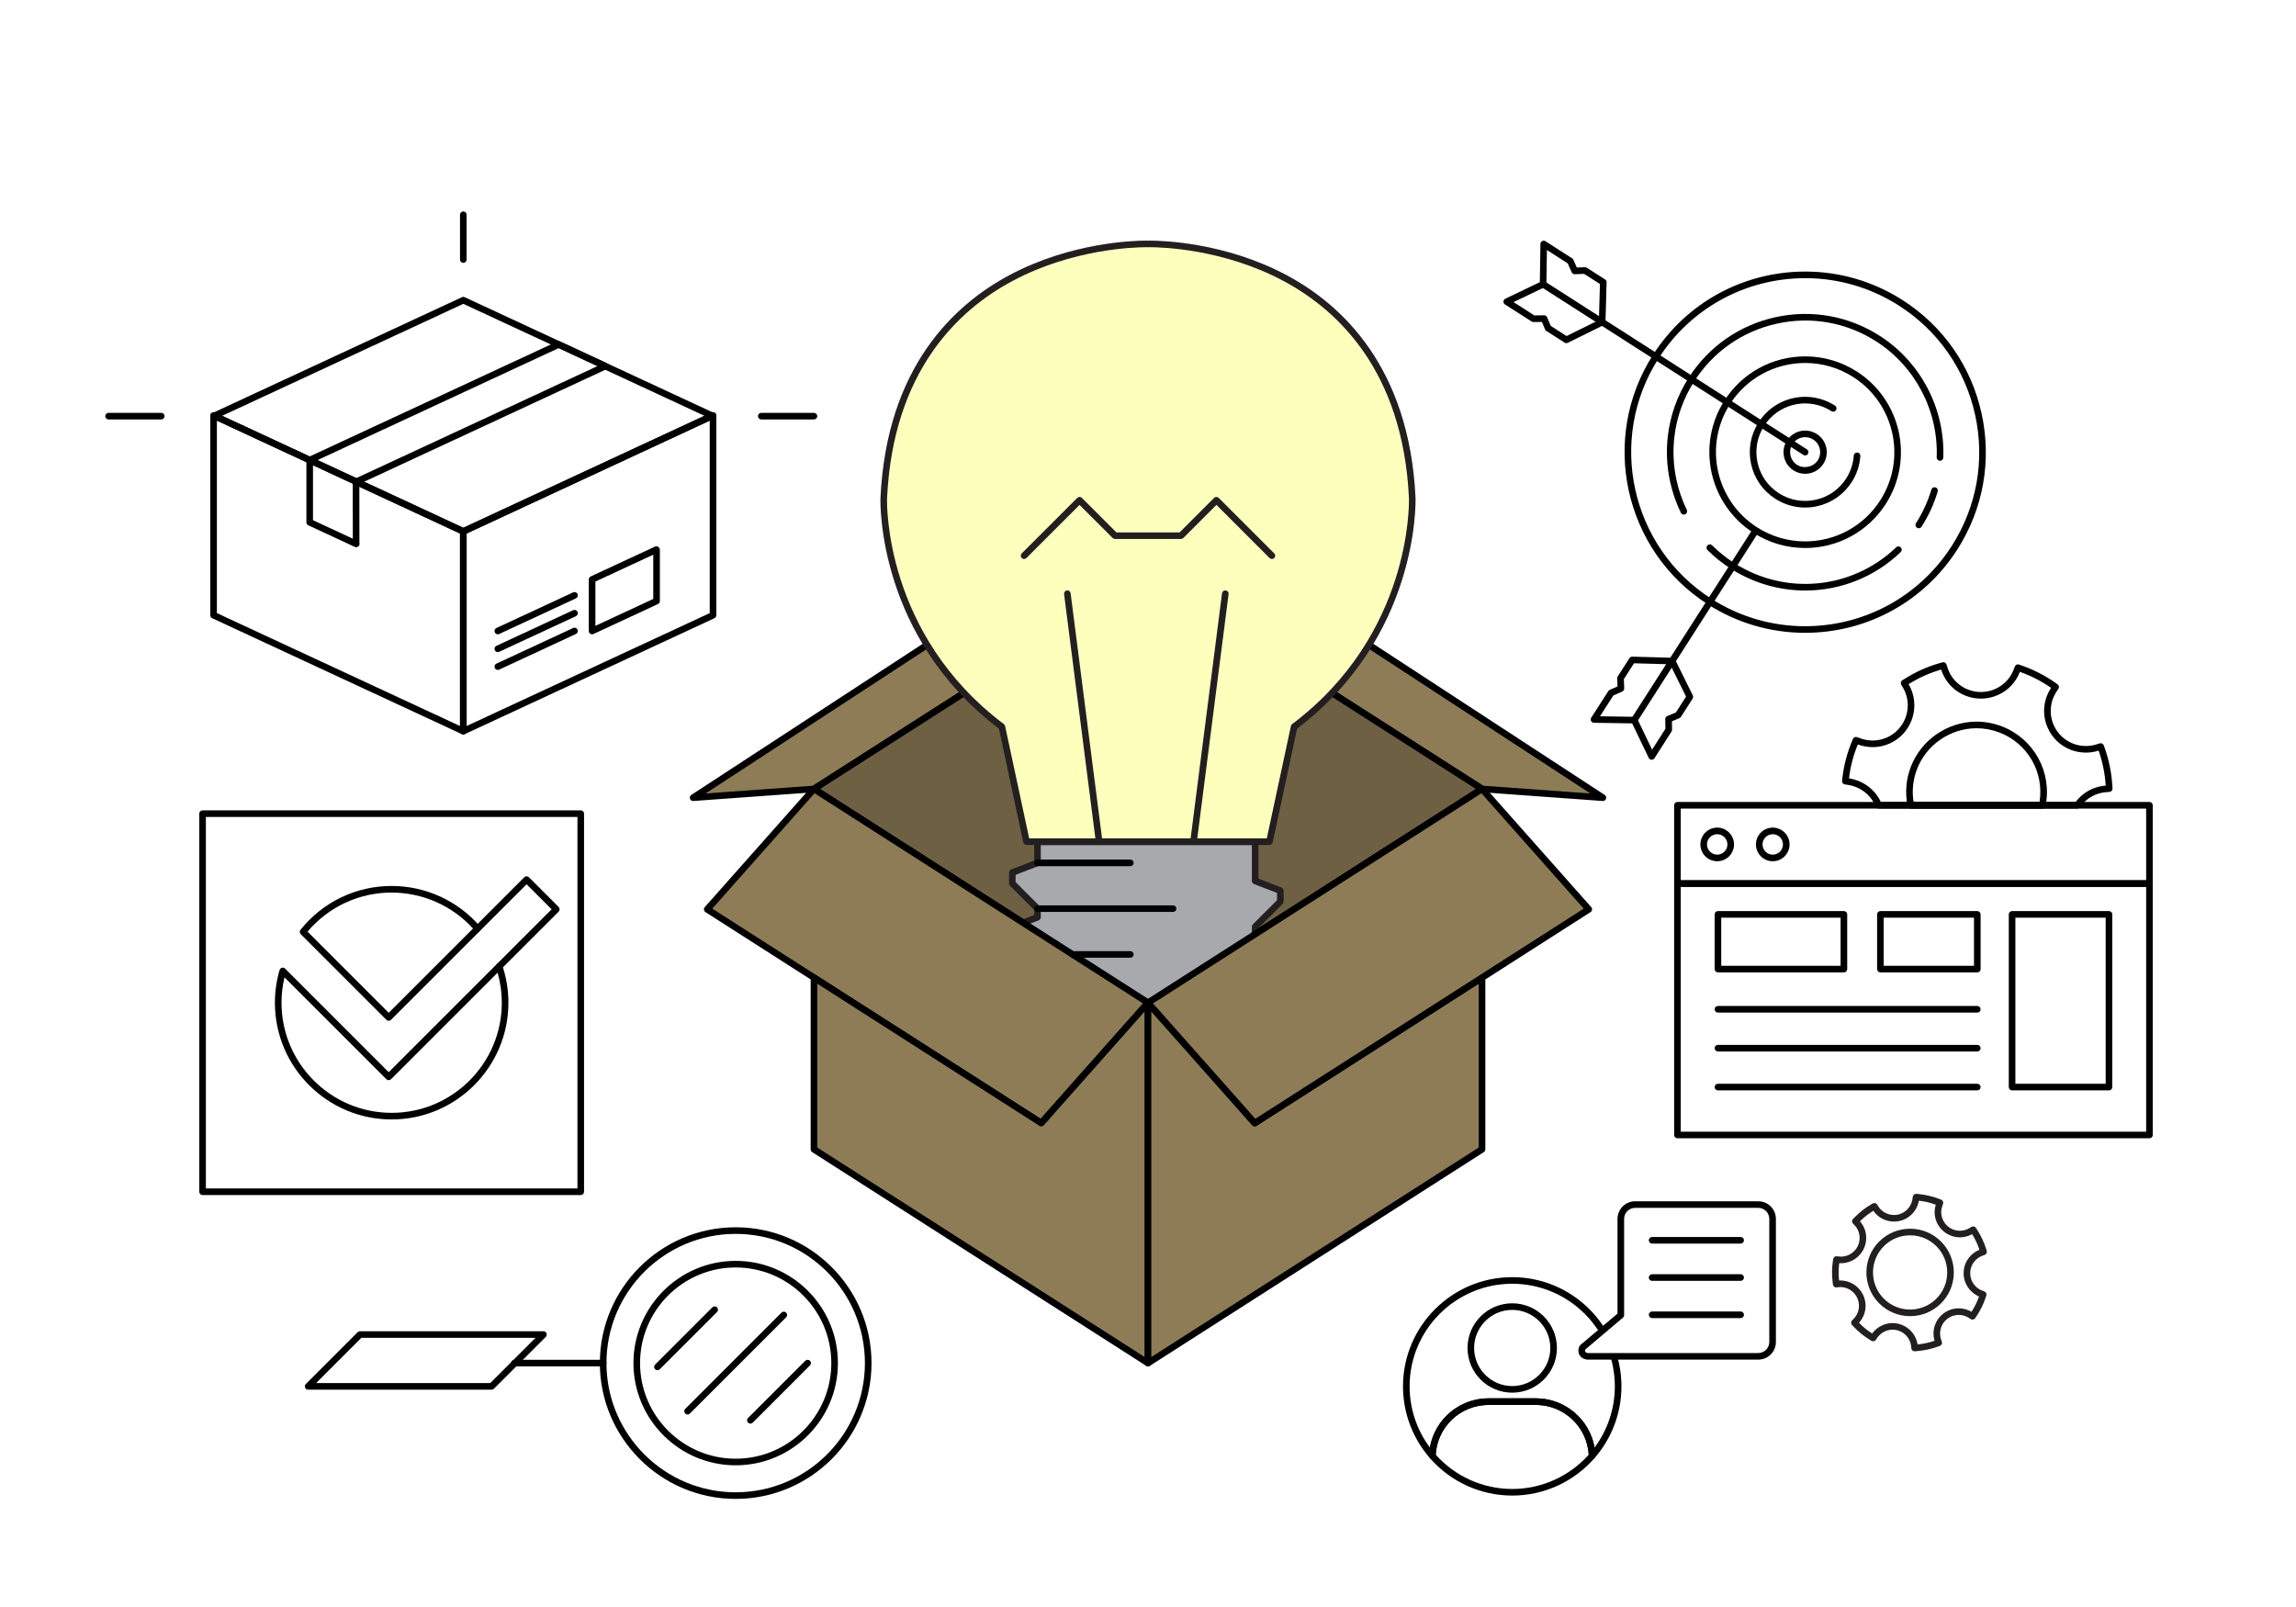 <?xml version="1.0" encoding="utf-8"?>
<!-- Generator: Adobe Illustrator 16.0.0, SVG Export Plug-In . SVG Version: 6.00 Build 0)  -->
<!DOCTYPE svg PUBLIC "-//W3C//DTD SVG 1.1//EN" "http://www.w3.org/Graphics/SVG/1.1/DTD/svg11.dtd">
<svg version="1.1" id="Layer_1" xmlns="http://www.w3.org/2000/svg" xmlns:xlink="http://www.w3.org/1999/xlink" x="0px" y="0px"
	 width="1400px" height="980px" viewBox="0 0 1400 980" enable-background="new 0 0 1400 980" xml:space="preserve">
<rect x="0" y="0" width="1400" height="980" fill="#333333" stroke="none"/>
<g>
	<g>
		<g>
			<rect fill="#FFFFFF" width="1399.998" height="980"/>
		</g>
	</g>
	<g>
		<polygon fill="#8D7C55" points="903.68,481.129 977.379,486.46 773.697,353.438 700.001,348.103 626.304,353.438 422.622,486.46 
			496.32,481.129 700.001,350.772 		"/>
		<path d="M977.381,488.473c-0.05,0-0.1,0-0.147-0.004l-73.698-5.331c-0.334-0.023-0.657-0.134-0.94-0.314L700.001,353.162
			L497.405,482.824c-0.283,0.181-0.605,0.291-0.939,0.314l-73.698,5.331c-0.922,0.071-1.759-0.495-2.052-1.364
			c-0.293-0.869,0.038-1.828,0.806-2.331l203.682-133.023c0.287-0.185,0.615-0.295,0.956-0.322l73.697-5.335l73.986,5.335
			c0.341,0.027,0.669,0.138,0.956,0.322l203.682,133.023c0.769,0.503,1.099,1.462,0.805,2.331
			C979.008,487.926,978.237,488.473,977.381,488.473z M904.335,479.16l65.429,4.733L773.032,355.407l-69.969-5.064L904.335,479.16z
			 M626.968,355.407l-196.73,128.485l65.428-4.733l201.309-128.84L626.968,355.407z"/>
	</g>
	<g>
		<polygon fill="#6E6042" points="700.001,611.482 731.984,591.012 903.68,481.129 700.001,350.772 496.32,481.129 668.017,591.012 
					"/>
		<path d="M700.001,613.495c-0.377,0-0.755-0.105-1.085-0.317L495.234,482.824c-0.577-0.37-0.927-1.007-0.927-1.694
			c0-0.688,0.35-1.325,0.927-1.695l203.682-130.357c0.661-0.424,1.51-0.424,2.17,0l203.68,130.357
			c0.578,0.37,0.928,1.006,0.928,1.695c0,0.688-0.35,1.325-0.928,1.694l-203.68,130.354
			C700.756,613.39,700.379,613.495,700.001,613.495z M500.055,481.129l199.946,127.963l199.944-127.963L700.001,353.162
			L500.055,481.129z"/>
	</g>
	<g>
		<g>
			<g>
				<path fill="#A7A9AC" d="M780.698,549.789v-6.636l-15.354-5.929v-23.934h-66.372h-66.362v12.91l-15.35,5.929v6.632l15.35,15.36
					v5.255l-15.35,5.937v6.632l15.35,15.352v12.876c0,23.218,18.825,42.048,42.049,42.048h24.313h4.088h20.242
					c3.371,0,6.626-0.447,9.766-1.194c18.5-4.415,32.275-21.005,32.275-40.854v-1.856l15.354-15.343v-6.649l-15.354-5.924v-5.264
					L780.698,549.789z"/>
			</g>
			<g>
				<path fill="#231F20" d="M723.304,644.233H674.66c-24.295,0-44.062-19.766-44.062-44.061v-12.042l-14.76-14.762
					c-0.377-0.377-0.59-0.889-0.59-1.424v-6.632c0-0.833,0.511-1.576,1.288-1.879l14.063-5.438v-3.042l-14.76-14.77
					c-0.377-0.379-0.59-0.89-0.59-1.424v-6.632c0-0.834,0.511-1.576,1.288-1.879l14.063-5.43v-11.53c0-1.112,0.9-2.013,2.013-2.013
					h132.733c1.112,0,2.013,0.9,2.013,2.013v22.554l14.066,5.429c0.776,0.303,1.287,1.047,1.287,1.88v6.636
					c0,0.534-0.212,1.046-0.59,1.423l-14.764,14.759v3.051l14.066,5.424c0.776,0.304,1.287,1.046,1.287,1.879v6.649
					c0,0.534-0.212,1.045-0.59,1.422l-14.764,14.755v1.022c0,20.454-13.906,38.058-33.82,42.811
					C730.001,643.825,726.653,644.233,723.304,644.233z M619.274,571.112l14.76,14.763c0.377,0.377,0.59,0.888,0.59,1.422v12.876
					c0,22.073,17.96,40.036,40.036,40.036h48.644c3.033,0,6.074-0.374,9.3-1.141c18.092-4.316,30.729-20.313,30.729-38.896v-1.856
					c0-0.534,0.212-1.045,0.589-1.424l14.765-14.753v-4.435l-14.065-5.426c-0.777-0.303-1.288-1.045-1.288-1.879v-5.264
					c0-0.534,0.212-1.046,0.589-1.423l14.765-14.758v-4.423l-14.065-5.429c-0.777-0.304-1.288-1.047-1.288-1.88v-21.921H634.624
					v10.897c0,0.834-0.511,1.576-1.288,1.879l-14.062,5.43v4.418l14.76,14.771c0.377,0.377,0.59,0.889,0.59,1.424v5.255
					c0,0.834-0.511,1.577-1.288,1.88l-14.062,5.437V571.112z"/>
			</g>
		</g>
		<g>
			<g>
				<g>
					<path fill="#FDFFBD" d="M861.125,303.655c-3.719-78.661-44.283-116.35-77.672-134.146
						c-37.051-19.743-75.057-20.761-82.308-20.761c-0.529,0-0.91,0.02-1.148,0.02c-0.004,0-0.004,0-0.004,0
						c-0.2,0-0.548-0.02-1.02-0.02c-0.042,0-0.071,0-0.12,0c-7.245,0-45.252,1.018-82.307,20.761
						c-33.388,17.77-73.951,55.486-77.672,134.304c-0.101,3.436-1.597,83.929,72.029,139.375l15.02,70.103h73.051h1.024h74.071
						l15.039-70.103C862.729,387.742,861.227,307.237,861.125,303.655z"/>
				</g>
			</g>
			<g>
				<g>
					<path fill="#231F20" d="M774.068,515.304H625.922c-0.95,0-1.77-0.664-1.968-1.592l-14.862-69.368
						c-73.83-56.044-72.332-137.154-72.231-140.59c3.768-79.801,44.899-118.014,78.74-136.023
						c37.508-19.982,75.931-20.997,83.252-20.997l0.896,0.016l1.396-0.016c7.321,0,45.748,1.014,83.255,20.997
						c33.842,18.037,74.973,56.245,78.735,135.83c0.1,3.479,1.553,84.778-72.218,140.783l-14.882,69.368
						C775.837,514.64,775.018,515.304,774.068,515.304z M627.549,511.278H772.44l14.699-68.51c0.1-0.476,0.369-0.897,0.757-1.188
						c72.732-54.779,71.313-134.5,71.215-137.866c-3.671-77.658-43.685-114.883-76.607-132.429
						c-36.658-19.534-74.204-20.525-81.358-20.525l-0.737,0.011c-0.02,0-0.394,0.008-0.411,0.008l-1.024-0.019
						c-7.273,0-44.816,0.991-81.48,20.525c-32.92,17.518-72.933,54.751-76.608,132.622c-0.097,3.322-1.563,82.855,71.229,137.673
						c0.387,0.291,0.656,0.711,0.756,1.188L627.549,511.278z"/>
				</g>
			</g>
		</g>
		<g>
			<g>
				<path fill="#FDFFBD" d="M670.204,642.221v14.817c0,15.891,12.882,28.78,28.775,28.78c15.894,0,28.778-12.89,28.778-28.78
					v-14.817H670.204z"/>
			</g>
			<g>
				<path fill="#231F20" d="M698.979,687.831c-16.978,0-30.788-13.814-30.788-30.793v-14.817c0-1.111,0.9-2.012,2.013-2.012h57.554
					c1.113,0,2.013,0.9,2.013,2.012v14.817C729.771,674.017,715.958,687.831,698.979,687.831z M672.217,644.233v12.805
					c0,14.762,12.006,26.769,26.763,26.769c14.758,0,26.766-12.007,26.766-26.769v-12.805H672.217z"/>
			</g>
		</g>
		<g>
			<g>
				<line fill="#FDFFBD" x1="670.204" y1="513.291" x2="650.823" y2="362.051"/>
			</g>
			<g>
				<path fill="#231F20" d="M670.202,515.304c-0.999,0-1.863-0.743-1.995-1.757l-19.381-151.24
					c-0.142-1.101,0.639-2.111,1.741-2.253c1.123-0.145,2.109,0.645,2.253,1.742l19.381,151.24c0.142,1.101-0.639,2.111-1.741,2.253
					C670.373,515.3,670.286,515.304,670.202,515.304z"/>
			</g>
		</g>
		<g>
			<g>
				<line fill="#FDFFBD" x1="727.758" y1="513.291" x2="747.137" y2="362.051"/>
			</g>
			<g>
				<path fill="#231F20" d="M727.76,515.304c-0.084,0-0.171-0.004-0.258-0.016c-1.103-0.142-1.883-1.152-1.741-2.253l19.379-151.24
					c0.144-1.097,1.16-1.879,2.253-1.742c1.103,0.142,1.883,1.152,1.741,2.253l-19.379,151.24
					C729.623,514.561,728.759,515.304,727.76,515.304z"/>
			</g>
		</g>
		<g>
			<g>
				<polyline fill="#FDFFBD" points="775.553,338.888 741.722,305.059 720.094,326.689 699.999,326.689 679.904,326.689 
					658.277,305.059 624.446,338.888 				"/>
			</g>
			<g>
				<path fill="#231F20" d="M775.553,340.9c-0.516,0-1.031-0.196-1.424-0.589l-32.407-32.405l-20.205,20.207
					c-0.377,0.377-0.888,0.589-1.423,0.589h-40.189c-0.535,0-1.045-0.212-1.423-0.589l-20.205-20.207l-32.408,32.405
					c-0.787,0.786-2.06,0.786-2.846,0c-0.787-0.787-0.787-2.06,0-2.846l33.831-33.829c0.377-0.377,0.889-0.59,1.423-0.59l0,0
					c0.534,0,1.045,0.212,1.423,0.59l21.038,21.04h38.523l21.038-21.04c0.755-0.755,2.091-0.755,2.846,0l33.831,33.829
					c0.786,0.786,0.786,2.06,0,2.846C776.583,340.704,776.067,340.9,775.553,340.9z"/>
			</g>
		</g>
	</g>
	<g>
		<polygon fill="#8D7C55" points="668.017,591.012 496.32,481.129 431.239,554.538 496.32,596.19 634.921,684.892 700.001,611.482 
					"/>
		<path d="M634.921,686.904c-0.375,0-0.751-0.103-1.085-0.319L430.154,556.232c-0.495-0.314-0.827-0.834-0.908-1.42
			c-0.081-0.581,0.096-1.171,0.487-1.611l65.08-73.409c0.657-0.743,1.761-0.893,2.591-0.358l203.681,130.354
			c0.495,0.314,0.827,0.834,0.908,1.42c0.081,0.581-0.097,1.171-0.487,1.611l-65.081,73.409
			C636.033,686.672,635.479,686.904,634.921,686.904z M434.308,554.113l200.25,128.155l62.375-70.361L496.684,483.751
			L434.308,554.113z"/>
	</g>
	<g>
		<polygon fill="#8D7C55" points="634.921,684.892 496.32,596.19 496.32,700.896 700.001,831.253 700.001,611.482 		"/>
		<path d="M700.001,833.266c-0.377,0-0.755-0.106-1.085-0.318L495.234,702.59c-0.577-0.37-0.927-1.007-0.927-1.694V596.19
			c0-0.735,0.401-1.412,1.045-1.766c0.648-0.35,1.433-0.326,2.052,0.07l137.153,87.773l63.938-72.123
			c0.552-0.62,1.441-0.837,2.219-0.546c0.783,0.299,1.299,1.045,1.299,1.883v219.771c0,0.735-0.401,1.411-1.045,1.765
			C700.666,833.183,700.333,833.266,700.001,833.266z M498.333,699.795l199.656,127.778V616.786l-61.562,69.442
			c-0.656,0.742-1.761,0.896-2.59,0.356l-135.503-86.716V699.795z"/>
	</g>
	<g>
		<polygon fill="#8D7C55" points="700.001,611.482 700.001,831.253 903.68,700.896 903.68,596.19 765.079,684.892 		"/>
		<path d="M700.001,833.266c-0.332,0-0.665-0.083-0.967-0.248c-0.645-0.354-1.046-1.029-1.046-1.765V611.482
			c0-0.838,0.517-1.584,1.299-1.883c0.779-0.287,1.666-0.074,2.22,0.546l63.937,72.123l137.151-87.773
			c0.624-0.396,1.408-0.42,2.053-0.07c0.646,0.354,1.046,1.03,1.046,1.766v104.705c0,0.688-0.35,1.324-0.928,1.694l-203.68,130.357
			C700.756,833.159,700.379,833.266,700.001,833.266z M702.014,616.786v210.787l199.654-127.778v-99.926l-135.503,86.716
			c-0.829,0.544-1.935,0.386-2.592-0.356L702.014,616.786z"/>
	</g>
	<g>
		<polygon fill="#8D7C55" points="903.68,481.129 731.984,591.012 700.001,611.482 765.079,684.892 903.68,596.19 968.761,554.538 
					"/>
		<path d="M765.079,686.904c-0.559,0-1.112-0.232-1.506-0.676l-65.078-73.409c-0.392-0.44-0.568-1.03-0.488-1.611
			c0.081-0.586,0.413-1.105,0.908-1.42l203.679-130.354c0.834-0.535,1.935-0.385,2.592,0.358l65.079,73.409
			c0.393,0.44,0.568,1.03,0.488,1.611c-0.08,0.586-0.412,1.105-0.907,1.42L766.165,686.585
			C765.83,686.802,765.453,686.904,765.079,686.904z M703.069,611.907l62.374,70.361l200.249-128.155l-62.376-70.362
			L703.069,611.907z"/>
	</g>
	<g>
		<path d="M689.226,528.214h-56.614c-1.112,0-2.013-0.9-2.013-2.013s0.9-2.013,2.013-2.013h56.614c1.112,0,2.013,0.9,2.013,2.013
			S690.338,528.214,689.226,528.214z"/>
	</g>
	<g>
		<path d="M715.271,556.134h-82.66c-1.112,0-2.013-0.899-2.013-2.012c0-1.114,0.9-2.014,2.013-2.014h82.66
			c1.113,0,2.014,0.899,2.014,2.014C717.285,555.234,716.385,556.134,715.271,556.134z"/>
	</g>
	<g>
		<path d="M689.226,584.059h-35.223c-1.112,0-2.012-0.9-2.012-2.014c0-1.112,0.9-2.013,2.012-2.013h35.223
			c1.112,0,2.013,0.9,2.013,2.013C691.238,583.158,690.338,584.059,689.226,584.059z"/>
	</g>
	<g>
		<g>
			<g>
				<path d="M1310.646,540.856h-287.813c-1.113,0-2.014-0.9-2.014-2.013v-47.765c0-1.112,0.9-2.013,2.014-2.013h287.813
					c1.112,0,2.013,0.9,2.013,2.013v47.765C1312.659,539.956,1311.759,540.856,1310.646,540.856z M1024.847,536.832h283.787v-43.74
					h-283.787V536.832z"/>
			</g>
			<g>
				<path d="M1310.646,694.153h-287.813c-1.113,0-2.014-0.9-2.014-2.013V538.844c0-1.112,0.9-2.012,2.014-2.012h287.813
					c1.112,0,2.013,0.899,2.013,2.012v153.297C1312.659,693.253,1311.759,694.153,1310.646,694.153z M1024.847,690.128h283.787
					V540.856h-283.787V690.128z"/>
			</g>
		</g>
		<g>
			<path d="M1047.08,525.219c-5.658,0-10.26-4.6-10.26-10.257s4.602-10.261,10.26-10.261c5.655,0,10.257,4.604,10.257,10.261
				S1052.735,525.219,1047.08,525.219z M1047.08,508.727c-3.437,0-6.233,2.796-6.233,6.235c0,3.436,2.797,6.23,6.233,6.23
				c3.436,0,6.23-2.795,6.23-6.23C1053.311,511.522,1050.516,508.727,1047.08,508.727z"/>
		</g>
		<g>
			<path d="M1080.947,525.219c-5.657,0-10.259-4.6-10.259-10.257s4.602-10.261,10.259-10.261c5.656,0,10.256,4.604,10.256,10.261
				S1086.604,525.219,1080.947,525.219z M1080.947,508.727c-3.436,0-6.232,2.796-6.232,6.235c0,3.436,2.797,6.23,6.232,6.23
				c3.435,0,6.229-2.795,6.229-6.23C1087.177,511.522,1084.382,508.727,1080.947,508.727z"/>
		</g>
		<g>
			<path d="M1124.327,592.997h-76.808c-1.112,0-2.013-0.899-2.013-2.013v-33.368c0-1.112,0.9-2.013,2.013-2.013h76.808
				c1.113,0,2.014,0.9,2.014,2.013v33.368C1126.341,592.098,1125.44,592.997,1124.327,592.997z M1049.533,588.973h72.781v-29.344
				h-72.781V588.973z"/>
		</g>
		<g>
			<path d="M1205.665,592.997h-59.081c-1.112,0-2.012-0.899-2.012-2.013v-33.368c0-1.112,0.899-2.013,2.012-2.013h59.081
				c1.113,0,2.014,0.9,2.014,2.013v33.368C1207.679,592.098,1206.778,592.997,1205.665,592.997z M1148.597,588.973h55.056v-29.344
				h-55.056V588.973z"/>
		</g>
		<g>
			<path d="M1285.962,664.951h-59.081c-1.113,0-2.014-0.899-2.014-2.012V557.616c0-1.112,0.9-2.013,2.014-2.013h59.081
				c1.112,0,2.013,0.9,2.013,2.013v105.323C1287.975,664.052,1287.074,664.951,1285.962,664.951z M1228.894,660.927h55.056V559.629
				h-55.056V660.927z"/>
		</g>
		<g>
			<path d="M1205.665,617.506H1047.52c-1.112,0-2.013-0.9-2.013-2.013c0-1.113,0.9-2.014,2.013-2.014h158.146
				c1.113,0,2.014,0.9,2.014,2.014C1207.679,616.605,1206.778,617.506,1205.665,617.506z"/>
		</g>
		<g>
			<path d="M1205.665,641.227H1047.52c-1.112,0-2.013-0.9-2.013-2.014c0-1.112,0.9-2.012,2.013-2.012h158.146
				c1.113,0,2.014,0.899,2.014,2.012C1207.679,640.326,1206.778,641.227,1205.665,641.227z"/>
		</g>
		<g>
			<path d="M1205.665,664.951H1047.52c-1.112,0-2.013-0.899-2.013-2.012s0.9-2.013,2.013-2.013h158.146
				c1.113,0,2.014,0.9,2.014,2.013S1206.778,664.951,1205.665,664.951z"/>
		</g>
		<g>
			<g>
				<path d="M1266.688,493.092h-121.174c-0.824,0-1.564-0.503-1.869-1.266l-0.287-0.742c-2.316-5.159-6.541-9.137-11.886-11.197
					c-1.518-0.586-3.066-1.006-4.602-1.243l-1.947-0.279c-1.078-0.158-1.839-1.14-1.713-2.226l0.229-1.977
					c0.883-7.43,2.777-14.711,5.634-21.653l0.746-1.84c0.408-1.006,1.539-1.522,2.562-1.128l1.855,0.684
					c5.366,1.989,11.207,1.816,16.342-0.484c10.792-4.839,15.652-17.561,10.837-28.36c-0.323-0.652-0.702-1.38-1.119-2.111
					l-1.002-1.679c-0.563-0.943-0.264-2.166,0.675-2.744l1.702-1.049c3.494-2.154,6.788-3.92,10.07-5.394
					c3.463-1.552,7.082-2.877,10.757-3.939l1.901-0.55c1.049-0.307,2.137,0.283,2.473,1.309l0.617,1.887
					c0.239,0.747,0.497,1.501,0.827,2.245c2.329,5.193,6.538,9.183,11.844,11.231c5.357,2.06,11.245,1.899,16.478-0.44
					c5.21-2.311,9.192-6.51,11.222-11.833l0.723-1.871c0.39-1.022,1.528-1.533,2.559-1.172l1.873,0.673
					c7.036,2.473,13.75,5.909,19.939,10.206l1.646,1.167c0.889,0.628,1.115,1.852,0.512,2.76l-1.114,1.675
					c-4.062,6.133-4.69,13.818-1.678,20.556c2.32,5.178,6.519,9.16,11.826,11.216c4.532,1.734,9.641,1.883,14.237,0.413l1.895-0.602
					c1.038-0.306,2.133,0.224,2.5,1.23l0.68,1.875c2.507,7.163,4.029,14.671,4.531,22.337l0.14,2.009
					c0.074,1.097-0.747,2.052-1.843,2.143l-2.019,0.165c-2.491,0.193-4.89,0.794-7.138,1.785c-3.517,1.584-6.561,4.124-8.785,7.344
					C1267.968,492.766,1267.35,493.092,1266.688,493.092z M1146.863,489.066h118.798c2.574-3.412,5.954-6.121,9.83-7.862
					c2.677-1.18,5.518-1.891,8.456-2.119l0.027-0.004l-0.004-0.035c-0.478-7.309-1.926-14.456-4.306-21.253l-0.015-0.039
					l-0.046,0.016c-5.448,1.745-11.513,1.572-16.906-0.491c-6.31-2.441-11.299-7.174-14.054-13.327
					c-3.578-8.004-2.83-17.137,1.999-24.429l0.035-0.051l-0.037-0.023c-5.878-4.08-12.268-7.352-18.978-9.71l-0.034-0.012
					l-0.013,0.027c-2.409,6.326-7.148,11.326-13.34,14.07c-6.196,2.772-13.207,2.96-19.563,0.523
					c-6.307-2.434-11.303-7.175-14.072-13.347c-0.394-0.884-0.702-1.78-0.982-2.646l-0.009-0.031l-0.033,0.012
					c-3.497,1.006-6.938,2.264-10.228,3.743c-3.117,1.403-6.261,3.085-9.608,5.15l-0.014,0.008l0.007,0.011
					c0.478,0.838,0.896,1.636,1.284,2.426c5.753,12.895-0.021,27.999-12.834,33.743c-6.095,2.732-13.045,2.937-19.386,0.585
					l-0.021-0.008l-0.019,0.043c-2.721,6.608-4.523,13.535-5.361,20.596l-0.004,0.027l0.031,0.004
					c1.842,0.287,3.672,0.778,5.457,1.466C1139.131,478.523,1144.066,483.107,1146.863,489.066z"/>
			</g>
			<g>
				<path d="M1245.305,493.092h-80.179c-0.957,0-1.782-0.676-1.974-1.615c-1.621-8.036-0.929-16.299,2.002-23.898
					c6.34-16.448,22.445-27.499,40.069-27.499c5.279,0,10.474,0.971,15.441,2.885c19.569,7.548,30.763,27.948,26.613,48.512
					C1247.087,492.416,1246.262,493.092,1245.305,493.092z M1166.81,489.066h76.813c2.877-18.08-7.185-35.704-24.403-42.344
					c-4.505-1.737-9.213-2.618-13.995-2.618c-15.974,0-30.565,10.013-36.315,24.92
					C1166.451,475.401,1165.731,482.297,1166.81,489.066z"/>
			</g>
		</g>
	</g>
	<g>
		<g>
			<path d="M282.507,326.088c-0.289,0-0.58-0.063-0.847-0.189l-151.816-70.507c-0.711-0.331-1.166-1.042-1.166-1.824
				s0.455-1.494,1.166-1.824l151.816-70.5c0.535-0.252,1.16-0.252,1.694,0l151.814,70.5c0.711,0.33,1.166,1.042,1.166,1.824
				s-0.455,1.494-1.166,1.824l-151.814,70.507C283.087,326.024,282.796,326.088,282.507,326.088z M135.47,253.567l147.037,68.286
				l147.036-68.286l-147.036-68.278L135.47,253.567z"/>
		</g>
		<g>
			<path d="M282.507,447.906c-0.289,0-0.578-0.063-0.847-0.188l-152.276-70.712c-0.712-0.33-1.166-1.042-1.166-1.824V253.779
				c0-0.786,0.456-1.498,1.169-1.828l0.46-0.212c0.535-0.244,1.155-0.248,1.69,0.004l151.816,70.507
				c0.711,0.331,1.166,1.042,1.166,1.824v121.818c0,0.688-0.35,1.329-0.93,1.698C283.262,447.8,282.885,447.906,282.507,447.906z
				 M132.245,373.896l148.25,68.844V325.36l-148.25-68.853V373.896z"/>
		</g>
		<g>
			<path d="M282.507,447.906c-0.377,0-0.754-0.106-1.083-0.314c-0.58-0.37-0.93-1.01-0.93-1.698V324.075
				c0-0.782,0.454-1.494,1.166-1.824l151.814-70.507c0.533-0.252,1.154-0.248,1.69-0.004l0.46,0.212
				c0.713,0.33,1.17,1.042,1.17,1.828v121.402c0,0.782-0.454,1.494-1.166,1.824l-152.274,70.712
				C283.085,447.843,282.796,447.906,282.507,447.906z M284.521,325.36v117.38l148.248-68.844V256.508L284.521,325.36z"/>
		</g>
		<g>
			<path d="M361.041,386.814c-0.377,0-0.755-0.106-1.083-0.314c-0.58-0.37-0.93-1.01-0.93-1.698v-31.443
				c0-0.782,0.454-1.493,1.166-1.824l39.185-18.198c0.561-0.263,1.208-0.252,1.76,0.031c0.676,0.342,1.216,1.093,1.216,1.852v31.325
				c0,0.782-0.454,1.494-1.166,1.824l-39.301,18.257C361.618,386.751,361.33,386.814,361.041,386.814z M363.053,354.645v27.004
				l35.275-16.389v-26.997L363.053,354.645z"/>
		</g>
		<g>
			<path d="M434.781,255.792c-0.287,0-0.574-0.063-0.843-0.185l-0.459-0.213c-0.714-0.33-1.17-1.042-1.17-1.828
				s0.456-1.498,1.17-1.828l0.459-0.212c0.625-0.287,1.354-0.24,1.929,0.133c0.578,0.37,0.928,1.007,0.928,1.695v0.424
				c0,0.688-0.35,1.325-0.928,1.695C435.538,255.686,435.161,255.792,434.781,255.792z"/>
		</g>
		<g>
			<path d="M130.231,255.792c-0.379,0-0.757-0.106-1.085-0.318c-0.577-0.37-0.927-1.006-0.927-1.695v-0.424
				c0-0.688,0.35-1.325,0.927-1.695c0.576-0.369,1.307-0.417,1.929-0.133l0.46,0.212c0.713,0.33,1.169,1.042,1.169,1.828
				s-0.456,1.498-1.169,1.828l-0.46,0.213C130.805,255.729,130.519,255.792,130.231,255.792z"/>
		</g>
		<g>
			<g>
				<path d="M217.142,333.679c-0.289,0-0.577-0.063-0.847-0.188l-28.301-13.146c-0.712-0.33-1.166-1.042-1.166-1.824v-37.945
					c0-0.782,0.454-1.494,1.166-1.824L339.8,208.244c0.535-0.252,1.156-0.252,1.694,0l28.447,13.205
					c0.711,0.33,1.166,1.042,1.166,1.824s-0.454,1.494-1.166,1.824l-150.824,70.036l0.038,35.967
					c0.053,0.177,0.081,0.37,0.081,0.566c0,1.128-0.949,2.087-2.054,2.013C217.169,333.679,217.156,333.679,217.142,333.679z
					 M190.854,317.234l24.271,11.275l-0.035-34.658c0-0.786,0.454-1.498,1.166-1.828l148.058-68.75l-23.666-10.984l-149.794,69.572
					V317.234z"/>
			</g>
		</g>
		<g>
			<path d="M303.54,408.538c-0.76,0-1.486-0.433-1.828-1.164c-0.468-1.01-0.03-2.205,0.979-2.673l46.785-21.725
				c1.012-0.476,2.205-0.027,2.673,0.975c0.468,1.011,0.029,2.206-0.979,2.674l-46.784,21.724
				C304.112,408.479,303.823,408.538,303.54,408.538z"/>
		</g>
		<g>
			<path d="M303.54,397.68c-0.76,0-1.486-0.433-1.828-1.164c-0.468-1.011-0.03-2.206,0.979-2.673l46.785-21.728
				c1.012-0.472,2.205-0.023,2.673,0.975c0.468,1.011,0.029,2.206-0.979,2.673l-46.784,21.728
				C304.112,397.621,303.823,397.68,303.54,397.68z"/>
		</g>
		<g>
			<path d="M303.54,386.814c-0.76,0-1.486-0.432-1.828-1.164c-0.468-1.01-0.03-2.206,0.979-2.673l46.785-21.724
				c1.012-0.476,2.205-0.027,2.673,0.975c0.468,1.011,0.029,2.206-0.979,2.673l-46.784,21.725
				C304.112,386.755,303.823,386.814,303.54,386.814z"/>
		</g>
	</g>
	<g>
		<g>
			<path d="M354.114,728.787H123.522c-1.112,0-2.012-0.899-2.012-2.012v-230.59c0-1.112,0.9-2.012,2.012-2.012h230.591
				c1.112,0,2.013,0.899,2.013,2.012v230.59C356.126,727.888,355.226,728.787,354.114,728.787z M125.536,724.763h226.565V498.199
				H125.536V724.763z"/>
		</g>
		<g>
			<path d="M237.019,622.494c-0.534,0-1.045-0.213-1.423-0.59l-52.206-52.207c-0.725-0.728-0.79-1.879-0.147-2.682
				c13.606-16.982,33.862-26.725,55.575-26.725c20.696,0,40.338,9.007,53.894,24.704c0.69,0.798,0.645,1.993-0.1,2.74
				l-54.169,54.169C238.064,622.281,237.553,622.494,237.019,622.494z M187.528,568.141l49.491,49.494l51.405-51.405
				c-12.731-13.952-30.703-21.913-49.606-21.913C218.933,544.316,200.342,552.977,187.528,568.141z"/>
		</g>
		<g>
			<path d="M238.817,682.674c-39.254,0-71.189-31.938-71.189-71.191c0-6.742,0.959-13.449,2.852-19.938
				c0.198-0.685,0.743-1.212,1.433-1.389c0.692-0.177,1.421,0.027,1.922,0.526l63.184,63.184l65.921-65.92
				c0.494-0.49,1.209-0.691,1.882-0.537c0.678,0.16,1.226,0.66,1.448,1.316c2.48,7.352,3.736,15.01,3.736,22.758
				C310.006,650.736,278.071,682.674,238.817,682.674z M173.464,596.005c-1.203,5.075-1.811,10.265-1.811,15.478
				c0,37.036,30.129,67.166,67.164,67.166s67.164-30.13,67.164-67.166c0-6.215-0.857-12.368-2.551-18.336l-64.988,64.988
				c-0.787,0.786-2.06,0.786-2.847,0L173.464,596.005z"/>
		</g>
		<g>
			<path d="M304.364,591.382c-0.516,0-1.03-0.196-1.424-0.589c-0.786-0.787-0.786-2.061,0-2.848l33.428-33.427l-15.273-15.265
				l-28.484,28.481c-0.786,0.786-2.06,0.786-2.846,0s-0.786-2.06,0-2.846l29.907-29.905c0.786-0.787,2.06-0.787,2.846,0
				l18.119,18.11c0.377,0.378,0.59,0.889,0.59,1.424c0,0.534-0.212,1.046-0.59,1.424l-34.851,34.851
				C305.394,591.186,304.878,591.382,304.364,591.382z"/>
		</g>
	</g>
	<g>
		<g>
			<path d="M1100.603,385.914c-0.004,0-0.004,0-0.011,0c-21.023-0.003-41.536-6.026-59.313-17.416
				c-51.136-32.775-66.08-101.034-33.315-152.16c20.354-31.769,55.061-50.733,92.839-50.733c21.024,0,41.536,6.022,59.319,17.419
				c24.771,15.871,41.877,40.441,48.172,69.179c6.292,28.738,1.017,58.207-14.856,82.978
				C1173.081,366.945,1138.374,385.914,1100.603,385.914z M1100.803,169.631c-36.399,0-69.839,18.272-89.451,48.877
				c-31.567,49.259-17.169,115.025,32.1,146.601c17.129,10.972,36.888,16.775,57.141,16.779c0.002,0,0.009,0,0.011,0
				c36.396,0,69.831-18.272,89.445-48.877c15.294-23.867,20.377-52.258,14.313-79.947c-6.064-27.688-22.546-51.358-46.409-66.65
				C1140.817,175.433,1121.055,169.631,1100.803,169.631z"/>
		</g>
		<g>
			<path d="M1169.968,322.157c-0.372,0-0.747-0.103-1.085-0.319c-0.937-0.602-1.207-1.844-0.607-2.779
				c4.097-6.396,7.257-13.292,9.394-20.498c0.316-1.058,1.435-1.664,2.502-1.356c1.065,0.314,1.675,1.435,1.358,2.504
				c-2.245,7.568-5.563,14.809-9.865,21.52C1171.28,321.83,1170.63,322.157,1169.968,322.157z"/>
		</g>
		<g>
			<path d="M1100.781,360.121c-15.708,0-31.52-4.407-45.556-13.402c-5.088-3.251-9.83-7.057-14.094-11.302
				c-0.786-0.786-0.79-2.06-0.004-2.846c0.786-0.79,2.06-0.787,2.846-0.008c4.06,4.045,8.575,7.669,13.422,10.768
				c31.33,20.077,71.954,16.153,98.789-9.553c0.8-0.771,2.074-0.743,2.846,0.063c0.769,0.802,0.741,2.075-0.063,2.846
				C1142.81,352.164,1121.89,360.121,1100.781,360.121z"/>
		</g>
		<g>
			<path d="M1026.728,313.81c-0.747,0-1.464-0.417-1.812-1.132c-2.997-6.165-5.239-12.702-6.665-19.424
				c-1.898-8.936-2.338-18.057-1.302-27.11c1.46-12.828,5.763-24.893,12.786-35.857c12.146-18.957,30.944-32.047,52.938-36.863
				c21.983-4.812,44.542-0.778,63.499,11.369c25.048,16.051,39.9,44.51,38.76,74.266c-0.041,1.109-1.02,2.029-2.087,1.935
				c-1.111-0.043-1.978-0.979-1.934-2.092c1.084-28.333-13.059-55.435-36.912-70.72c-18.052-11.573-39.534-15.418-60.464-10.827
				c-20.942,4.584-38.846,17.054-50.412,35.103c-6.688,10.445-10.785,21.932-12.176,34.143c-0.985,8.621-0.566,17.305,1.243,25.821
				c1.356,6.404,3.491,12.627,6.346,18.496c0.485,1.003,0.068,2.206-0.931,2.689C1027.32,313.748,1027.022,313.81,1026.728,313.81z"
				/>
		</g>
		<g>
			<path d="M1100.651,334.194c-0.004,0-0.002,0-0.004,0c-11.157-0.003-22.039-3.196-31.472-9.243
				c-27.123-17.376-35.05-53.587-17.67-80.713c10.796-16.849,29.208-26.91,49.249-26.91c11.152,0,22.034,3.192,31.465,9.235
				c27.127,17.384,35.056,53.595,17.672,80.717C1139.097,324.13,1120.688,334.194,1100.651,334.194z M1100.755,221.354
				c-18.663,0-35.808,9.364-45.859,25.054c-16.182,25.258-8.801,58.973,16.452,75.154c8.784,5.629,18.915,8.602,29.3,8.605
				c0,0,0.002,0,0.004,0c18.659,0,35.8-9.368,45.853-25.058c16.183-25.258,8.803-58.973-16.457-75.158
				C1121.267,224.326,1111.137,221.354,1100.755,221.354z"/>
		</g>
		<g>
			<path d="M1100.64,309.517c-6.383,0-12.644-1.82-18.146-5.351c-7.587-4.859-12.827-12.387-14.756-21.189
				c-1.926-8.807-0.311-17.833,4.553-25.42c9.316-14.558,27.998-19.723,43.449-12.01c1.074,0.535,2.135,1.14,3.172,1.809
				c0.934,0.605,1.201,1.848,0.598,2.783c-0.602,0.928-1.846,1.207-2.784,0.598c-0.907-0.59-1.837-1.117-2.783-1.588
				c-13.601-6.789-30.055-2.237-38.263,10.579c-4.283,6.684-5.707,14.636-4.008,22.389c1.696,7.752,6.312,14.38,12.995,18.662
				c6.681,4.281,14.63,5.708,22.389,4.014c7.754-1.695,14.383-6.313,18.666-12.997c2.688-4.195,4.288-9.031,4.628-13.976
				c0.079-1.108,1.062-1.926,2.146-1.871c1.111,0.079,1.947,1.038,1.872,2.146c-0.388,5.622-2.206,11.11-5.259,15.87
				c-4.86,7.591-12.387,12.832-21.193,14.762C1105.496,309.254,1103.059,309.517,1100.64,309.517z"/>
		</g>
		<g>
			<path d="M1100.692,288.938L1100.692,288.938c-2.519,0-4.973-0.72-7.103-2.084c-2.964-1.899-5.01-4.84-5.765-8.279
				c-0.752-3.44-0.119-6.962,1.779-9.927c2.437-3.797,6.589-6.07,11.105-6.07c2.516,0,4.972,0.724,7.1,2.088
				c2.963,1.898,5.009,4.839,5.765,8.279c0.752,3.44,0.119,6.966-1.78,9.926C1109.358,286.669,1105.208,288.938,1100.692,288.938z
				 M1100.71,266.603c-3.139,0-6.022,1.581-7.717,4.218c-1.319,2.057-1.757,4.506-1.234,6.892c0.522,2.391,1.946,4.431,4.004,5.751
				c4.132,2.65,10.01,1.345,12.644-2.763c1.318-2.06,1.757-4.506,1.234-6.896c-0.523-2.391-1.944-4.431-4.002-5.752
				C1104.157,267.106,1102.454,266.603,1100.71,266.603z"/>
		</g>
		<g>
			<path d="M955.099,209.254c-0.381,0-0.758-0.106-1.088-0.318l-11.138-7.139c-0.343-0.22-0.612-0.542-0.772-0.924l-1.893-4.557
				l-5.156,0.075c-0.417,0-0.782-0.106-1.114-0.318l-16.262-10.399c-0.614-0.393-0.969-1.089-0.924-1.816
				c0.044-0.727,0.479-1.376,1.139-1.694l21.03-10.096l0.363-23.289c0.013-0.731,0.419-1.396,1.062-1.741
				c0.645-0.351,1.423-0.315,2.04,0.078l16.238,10.434c0.33,0.212,0.594,0.519,0.753,0.88l2.082,4.714l4.939-0.185
				c0.363-0.032,0.813,0.094,1.159,0.318l11.138,7.131c0.596,0.381,0.947,1.046,0.928,1.749l-0.676,24.347
				c-0.022,0.747-0.452,1.419-1.121,1.75l-21.836,10.791C955.707,209.184,955.402,209.254,955.099,209.254z M945.578,198.746
				l9.647,6.188l19.731-9.75l0.609-21.999l-9.648-6.176l-5.674,0.212c-0.775,0.071-1.582-0.444-1.917-1.199l-2.388-5.41
				l-12.687-8.153l-0.326,20.918c-0.013,0.763-0.454,1.455-1.143,1.785l-18.896,9.069l12.71,8.125l5.914-0.086
				c0.817-0.095,1.57,0.476,1.89,1.242L945.578,198.746z"/>
		</g>
		<g>
			<path fill="none" stroke="#000000" stroke-linecap="round" stroke-linejoin="round" stroke-miterlimit="10" d="M1100.7,275.763"
				/>
		</g>
		<g>
			<path d="M1100.708,277.753c-0.371,0-0.747-0.103-1.083-0.319L939.829,175.04c-0.938-0.598-1.21-1.844-0.61-2.779
				c0.596-0.939,1.841-1.215,2.779-0.609l159.797,102.394c0.938,0.598,1.21,1.844,0.61,2.78
				C1102.021,277.426,1101.371,277.753,1100.708,277.753z"/>
		</g>
		<g>
			<path d="M1007.126,463.316c-0.039,0-0.08,0-0.122-0.003c-0.729-0.043-1.375-0.48-1.691-1.136l-10.098-21.037l-23.289-0.366
				c-0.731-0.011-1.397-0.417-1.744-1.061c-0.344-0.645-0.313-1.423,0.081-2.041l10.432-16.236c0.214-0.331,0.521-0.594,0.881-0.751
				l4.715-2.083l-0.187-4.941c-0.016-0.409,0.095-0.814,0.316-1.16l7.138-11.133c0.381-0.594,1.034-0.916,1.749-0.928l24.346,0.676
				c0.748,0.02,1.42,0.452,1.75,1.12l10.785,21.834c0.313,0.634,0.271,1.384-0.109,1.978l-7.136,11.138
				c-0.22,0.346-0.542,0.617-0.922,0.774l-4.562,1.895l0.075,5.154c0.005,0.393-0.104,0.778-0.317,1.113l-10.395,16.268
				C1008.45,462.967,1007.811,463.316,1007.126,463.316z M975.605,436.808l20.916,0.326c0.763,0.012,1.453,0.456,1.782,1.14
				l9.072,18.898l8.124-12.71l-0.086-5.917c-0.012-0.822,0.479-1.569,1.239-1.887l5.241-2.174l6.182-9.651l-9.746-19.727
				l-21.997-0.61l-6.184,9.644l0.214,5.677c0.031,0.821-0.442,1.584-1.196,1.914l-5.412,2.39L975.605,436.808z"/>
		</g>
		<g>
			<path d="M996.488,441.16c-0.372,0-0.747-0.103-1.083-0.319c-0.938-0.597-1.209-1.844-0.609-2.779l73.902-115.379
				c0.597-0.939,1.843-1.215,2.779-0.609c0.938,0.598,1.209,1.844,0.609,2.779l-73.903,115.379
				C997.801,440.833,997.15,441.16,996.488,441.16z"/>
		</g>
	</g>
	<g>
		<g>
			<path d="M448.588,914.077c-45.668,0-82.822-37.154-82.822-82.824c0-45.665,37.154-82.82,82.822-82.82
				c45.667,0,82.822,37.155,82.822,82.82C531.41,876.923,494.256,914.077,448.588,914.077z M448.588,752.458
				c-43.449,0-78.796,35.346-78.796,78.795c0,43.448,35.348,78.798,78.796,78.798c43.448,0,78.796-35.35,78.796-78.798
				C527.385,787.804,492.037,752.458,448.588,752.458z"/>
		</g>
		<g>
			<path d="M448.588,893.587c-34.374,0-62.337-27.963-62.337-62.334s27.963-62.334,62.337-62.334
				c34.371,0,62.334,27.963,62.334,62.334S482.959,893.587,448.588,893.587z M448.588,772.944
				c-32.152,0-58.311,26.159-58.311,58.309s26.159,58.308,58.311,58.308s58.309-26.158,58.309-58.308
				S480.74,772.944,448.588,772.944z"/>
		</g>
		<g>
			<path d="M367.779,833.266h-54.13c-1.112,0-2.013-0.9-2.013-2.013c0-1.113,0.9-2.014,2.013-2.014h54.13
				c1.113,0,2.013,0.9,2.013,2.014C369.792,832.365,368.892,833.266,367.779,833.266z"/>
		</g>
		<g>
			<path d="M299.77,847.461H187.891c-0.813,0-1.549-0.491-1.859-1.242c-0.313-0.75-0.14-1.619,0.437-2.193l31.6-31.6
				c0.377-0.377,0.889-0.59,1.423-0.59h111.88c0.814,0,1.549,0.491,1.86,1.242c0.312,0.751,0.139,1.62-0.437,2.194l-31.602,31.6
				C300.815,847.249,300.305,847.461,299.77,847.461z M192.75,843.436h106.186l27.576-27.574H220.325L192.75,843.436z"/>
		</g>
		<g>
			<path d="M400.869,835.608c-0.516,0-1.03-0.196-1.424-0.589c-0.786-0.787-0.786-2.062,0-2.847l34.908-34.906
				c0.786-0.786,2.06-0.786,2.846,0c0.786,0.787,0.786,2.06,0,2.847l-34.908,34.906
				C401.898,835.412,401.383,835.608,400.869,835.608z"/>
		</g>
		<g>
			<path d="M457.556,868.176c-0.516,0-1.03-0.197-1.424-0.59c-0.786-0.787-0.786-2.06,0-2.847l34.908-34.91
				c0.786-0.786,2.06-0.786,2.846,0c0.787,0.787,0.787,2.061,0,2.847l-34.908,34.91C458.585,867.979,458.07,868.176,457.556,868.176
				z"/>
		</g>
		<g>
			<path d="M419.226,862.628c-0.515,0-1.03-0.196-1.423-0.589c-0.787-0.787-0.787-2.061,0-2.847l58.723-58.721
				c0.787-0.787,2.061-0.787,2.847,0c0.786,0.785,0.786,2.06,0,2.846l-58.724,58.722
				C420.255,862.432,419.74,862.628,419.226,862.628z"/>
		</g>
	</g>
	<g>
		<path d="M496.32,255.792h-32.134c-1.113,0-2.013-0.9-2.013-2.013c0-1.112,0.9-2.012,2.013-2.012h32.134
			c1.113,0,2.013,0.9,2.013,2.012C498.333,254.892,497.433,255.792,496.32,255.792z"/>
	</g>
	<g>
		<path d="M98.337,255.792H66.203c-1.112,0-2.013-0.9-2.013-2.013c0-1.112,0.9-2.012,2.013-2.012h32.134
			c1.113,0,2.013,0.9,2.013,2.012C100.35,254.892,99.45,255.792,98.337,255.792z"/>
	</g>
	<g>
		<path d="M282.505,160.306c-1.112,0-2.013-0.9-2.013-2.013v-27.326c0-1.113,0.9-2.013,2.013-2.013c1.113,0,2.013,0.9,2.013,2.013
			v27.326C284.519,159.405,283.618,160.306,282.505,160.306z"/>
	</g>
	<g>
		<g>
			<path d="M922.085,849.297c-15.027,0-27.254-12.223-27.254-27.247c0-15.029,12.227-27.256,27.254-27.256
				s27.251,12.227,27.251,27.256C949.336,837.074,937.112,849.297,922.085,849.297z M922.085,798.82
				c-12.808,0-23.228,10.421-23.228,23.229c0,12.804,10.42,23.222,23.228,23.222c12.806,0,23.227-10.418,23.227-23.222
				C945.312,809.241,934.891,798.82,922.085,798.82z"/>
		</g>
		<g>
			<path d="M970.801,889.837c-0.224,0-0.45-0.036-0.669-0.114c-0.779-0.275-1.311-0.998-1.342-1.82
				c-0.67-17.459-14.888-31.136-32.368-31.136h-28.677c-17.479,0-31.695,13.677-32.364,31.136c-0.031,0.822-0.562,1.545-1.34,1.82
				c-0.777,0.271-1.646,0.052-2.188-0.578c-10.557-12.112-16.368-27.629-16.368-43.696c0-36.722,29.876-66.6,66.6-66.6
				s66.6,29.878,66.6,66.6c0,16.063-5.813,31.584-16.366,43.696C971.93,889.594,971.373,889.837,970.801,889.837z M922.085,782.874
				c-34.503,0-62.574,28.069-62.574,62.574c0,13.493,4.364,26.576,12.374,37.328c3.008-17.196,17.9-30.035,35.86-30.035h28.677
				c17.96,0,32.856,12.839,35.863,30.035c8.011-10.752,12.374-23.835,12.374-37.328
				C984.659,810.943,956.588,782.874,922.085,782.874z"/>
		</g>
		<g>
			<path d="M922.085,912.048c-19.259,0-37.567-8.346-50.234-22.903c-0.336-0.385-0.511-0.884-0.49-1.399
				c0.75-19.629,16.733-35.004,36.385-35.004h28.677c19.653,0,35.638,15.375,36.391,35.004c0.02,0.516-0.156,1.015-0.494,1.399
				C959.647,903.702,941.338,912.048,922.085,912.048z M875.423,887.108c11.876,13.3,28.838,20.914,46.662,20.914
				c17.82,0,34.781-7.614,46.664-20.914c-1.063-17.078-15.112-30.342-32.327-30.342h-28.677
				C890.532,856.767,876.484,870.03,875.423,887.108z"/>
		</g>
		<g>
			<g>
				<path fill="#FFFFFF" d="M1072.105,827.137l-104.288-0.008c-0.21-0.027-2.096-0.311-2.967-1.809
					c-0.375-0.621-0.684-1.69-0.056-3.267l0.092-0.236l23.416-19.821v-58.675c0-4.815,3.916-8.735,8.731-8.735h75.071
					c4.826,0,8.749,3.92,8.749,8.735v75.08C1080.854,823.217,1076.932,827.137,1072.105,827.137z"/>
				<path d="M1072.105,829.149L1072.105,829.149l-104.288-0.008c-0.771-0.083-3.383-0.531-4.705-2.811
					c-0.481-0.794-1.172-2.548-0.188-5.021c0.122-0.307,0.408-0.818,0.66-1.03l22.705-19.216v-57.743
					c0-5.928,4.82-10.748,10.744-10.748h75.071c5.935,0,10.763,4.82,10.763,10.748v75.08
					C1082.868,824.33,1078.04,829.149,1072.105,829.149z M966.6,823.005c-0.191,0.613-0.185,1.015-0.026,1.273
					c0.341,0.586,1.223,0.817,1.506,0.854l104.026-0.008c3.715,0,6.736-3.016,6.736-6.723v-75.08c0-3.706-3.021-6.722-6.736-6.722
					h-75.071c-3.704,0-6.719,3.016-6.719,6.722v58.675c0,0.593-0.261,1.156-0.711,1.537L966.6,823.005z"/>
			</g>
			<g>
				<line fill="#FFFFFF" x1="1007.378" y1="756.369" x2="1061.373" y2="756.369"/>
				<path d="M1061.373,758.383h-53.995c-1.112,0-2.013-0.9-2.013-2.014c0-1.112,0.9-2.013,2.013-2.013h53.995
					c1.114,0,2.014,0.9,2.014,2.013C1063.387,757.482,1062.487,758.383,1061.373,758.383z"/>
			</g>
			<g>
				<line fill="#FFFFFF" x1="1007.378" y1="779.088" x2="1061.373" y2="779.088"/>
				<path d="M1061.373,781.102h-53.995c-1.112,0-2.013-0.9-2.013-2.014c0-1.112,0.9-2.013,2.013-2.013h53.995
					c1.114,0,2.014,0.9,2.014,2.013C1063.387,780.201,1062.487,781.102,1061.373,781.102z"/>
			</g>
			<g>
				<line fill="#FFFFFF" x1="1007.378" y1="801.804" x2="1061.373" y2="801.804"/>
				<path d="M1061.373,803.816h-53.995c-1.112,0-2.013-0.9-2.013-2.013c0-1.113,0.9-2.014,2.013-2.014h53.995
					c1.114,0,2.014,0.9,2.014,2.014C1063.387,802.916,1062.487,803.816,1061.373,803.816z"/>
			</g>
		</g>
	</g>
	<g>
		<g>
			<path fill="#231F20" d="M1167.449,824.063c-1.025,0-1.898-0.778-2.001-1.816l-0.111-1.144
				c-0.586-5.76-5.406-10.155-11.212-10.218h-0.002c-3.06,0-5.886,1.159-8.042,3.263c-0.624,0.602-1.166,1.259-1.618,1.946
				l-0.606,0.939c-0.593,0.912-1.803,1.19-2.734,0.629l-0.974-0.59c-3.717-2.268-7.109-5.039-10.092-8.239l-0.773-0.826
				c-0.741-0.79-0.725-2.024,0.039-2.795l0.796-0.802c2.168-2.162,3.371-5.001,3.396-8.001c0.06-6.282-5.005-11.447-11.289-11.521
				c-0.367,0.012-0.813,0.034-1.269,0.078l-1.104,0.118c-1.118,0.153-2.074-0.657-2.213-1.746l-0.146-1.136
				c-0.28-2.358-0.412-4.521-0.402-6.633c0.02-2.209,0.197-4.446,0.529-6.654l0.168-1.121c0.164-1.073,1.168-1.789,2.222-1.702
				l1.125,0.129c0.426,0.056,0.853,0.096,1.281,0.103c0,0,0,0,0.002,0c3.076,0,5.901-1.147,8.041-3.227
				c2.19-2.135,3.411-4.997,3.438-8.052c0.039-3.035-1.107-5.885-3.226-8.04l-0.807-0.833c-0.76-0.782-0.757-2.032,0.01-2.811
				l0.797-0.81c2.997-3.102,6.442-5.815,10.229-8.06l1.008-0.582c0.942-0.559,2.157-0.243,2.726,0.691l0.602,0.984
				c2.055,3.306,5.629,5.311,9.553,5.354h0.002c3.072,0,5.891-1.144,8.023-3.224c1.857-1.813,3.053-4.222,3.365-6.785l0.138-1.12
				c0.13-1.074,1.103-1.806,2.156-1.762l1.135,0.09c4.424,0.417,8.763,1.436,12.925,3.023l1.086,0.421
				c1.021,0.394,1.537,1.529,1.165,2.56l-0.391,1.085c-0.465,1.27-0.708,2.559-0.724,3.849c-0.053,6.259,5.01,11.412,11.289,11.476
				c2.205,0,4.322-0.605,6.166-1.75l0.967-0.601c0.939-0.586,2.164-0.308,2.758,0.617l0.617,0.959
				c2.406,3.707,4.297,7.721,5.615,11.927l0.345,1.089c0.326,1.038-0.23,2.146-1.256,2.505l-1.081,0.377
				c-1.609,0.551-3.093,1.459-4.303,2.643c-2.193,2.135-3.412,4.988-3.437,8.035c-0.047,4.819,2.975,9.16,7.519,10.811l1.079,0.394
				c1.019,0.373,1.558,1.49,1.219,2.52l-0.354,1.081c-1.357,4.113-3.299,8.063-5.776,11.739l-0.664,0.967
				c-0.623,0.904-1.855,1.141-2.771,0.539l-0.965-0.642c-1.854-1.21-3.987-1.863-6.153-1.874c-0.002,0-0.002,0-0.003,0
				c-3.108,0-5.921,1.147-8.062,3.227c-2.19,2.14-3.41,4.997-3.432,8.043c0,1.365,0.225,2.705,0.668,3.976l0.381,1.076
				c0.177,0.508,0.147,1.059-0.082,1.542c-0.229,0.479-0.643,0.854-1.146,1.029l-1.092,0.386c-4.161,1.518-8.532,2.465-12.977,2.803
				l-1.128,0.087C1167.558,824.058,1167.503,824.063,1167.449,824.063z M1154.042,806.858c7.702,0.083,14.047,5.627,15.194,13.025
				c3.536-0.33,7.009-1.081,10.356-2.237c-0.42-1.455-0.633-2.964-0.633-4.506c0.03-4.143,1.682-8.012,4.649-10.908
				c2.899-2.823,6.71-4.372,10.734-4.372c2.822,0.016,5.46,0.743,7.805,2.107c1.905-2.941,3.447-6.074,4.584-9.321
				c-5.716-2.422-9.469-8.083-9.407-14.329c0.032-4.129,1.685-7.993,4.651-10.886c1.438-1.404,3.162-2.524,5.023-3.271
				c-1.11-3.329-2.612-6.522-4.478-9.514c-2.306,1.267-4.889,1.931-7.521,1.931c-8.578-0.087-15.43-7.061-15.357-15.544
				c0.02-1.482,0.253-2.952,0.7-4.392c-3.336-1.207-6.792-2.017-10.29-2.409c-0.562,3.16-2.115,6.108-4.429,8.365
				c-2.89,2.819-6.707,4.368-10.752,4.368c-5.154-0.056-9.771-2.505-12.616-6.59c-2.968,1.828-5.704,3.982-8.144,6.416
				c2.509,2.835,3.859,6.463,3.81,10.293c-0.035,4.131-1.688,8.003-4.654,10.897c-2.899,2.818-6.721,4.367-10.762,4.367
				c-0.374-0.004-0.708-0.02-1.018-0.044c-0.233,1.762-0.357,3.538-0.373,5.288c-0.008,1.693,0.085,3.436,0.281,5.304
				c0.271-0.021,0.539-0.027,0.803-0.036c8.57,0.099,15.418,7.089,15.34,15.584c-0.031,3.79-1.447,7.383-4.002,10.21
				c2.417,2.503,5.112,4.705,8.027,6.557c0.51-0.691,1.08-1.344,1.708-1.954C1146.184,808.424,1150.009,806.858,1154.042,806.858z"
				/>
		</g>
		<g>
			<path fill="#231F20" d="M1164.701,802.629c0,0,0,0-0.002,0c-7.255,0-14.036-2.861-19.098-8.056
				c-10.255-10.527-10.032-27.439,0.491-37.696c5.007-4.875,11.611-7.563,18.6-7.563c7.254,0,14.035,2.861,19.096,8.059
				c4.97,5.096,7.654,11.825,7.563,18.945c-0.092,7.123-2.95,13.778-8.049,18.748
				C1178.298,799.939,1171.691,802.629,1164.701,802.629z M1164.692,753.338c-5.934,0-11.541,2.281-15.788,6.425
				c-8.938,8.707-9.125,23.064-0.419,32.005c4.294,4.406,10.054,6.836,16.214,6.836c0.002,0,0.002,0,0.002,0
				c5.935,0,11.543-2.28,15.791-6.424c4.328-4.214,6.755-9.867,6.834-15.913c0.076-6.047-2.203-11.76-6.422-16.087
				C1176.607,755.769,1170.852,753.338,1164.692,753.338z"/>
		</g>
	</g>
</g>
</svg>
